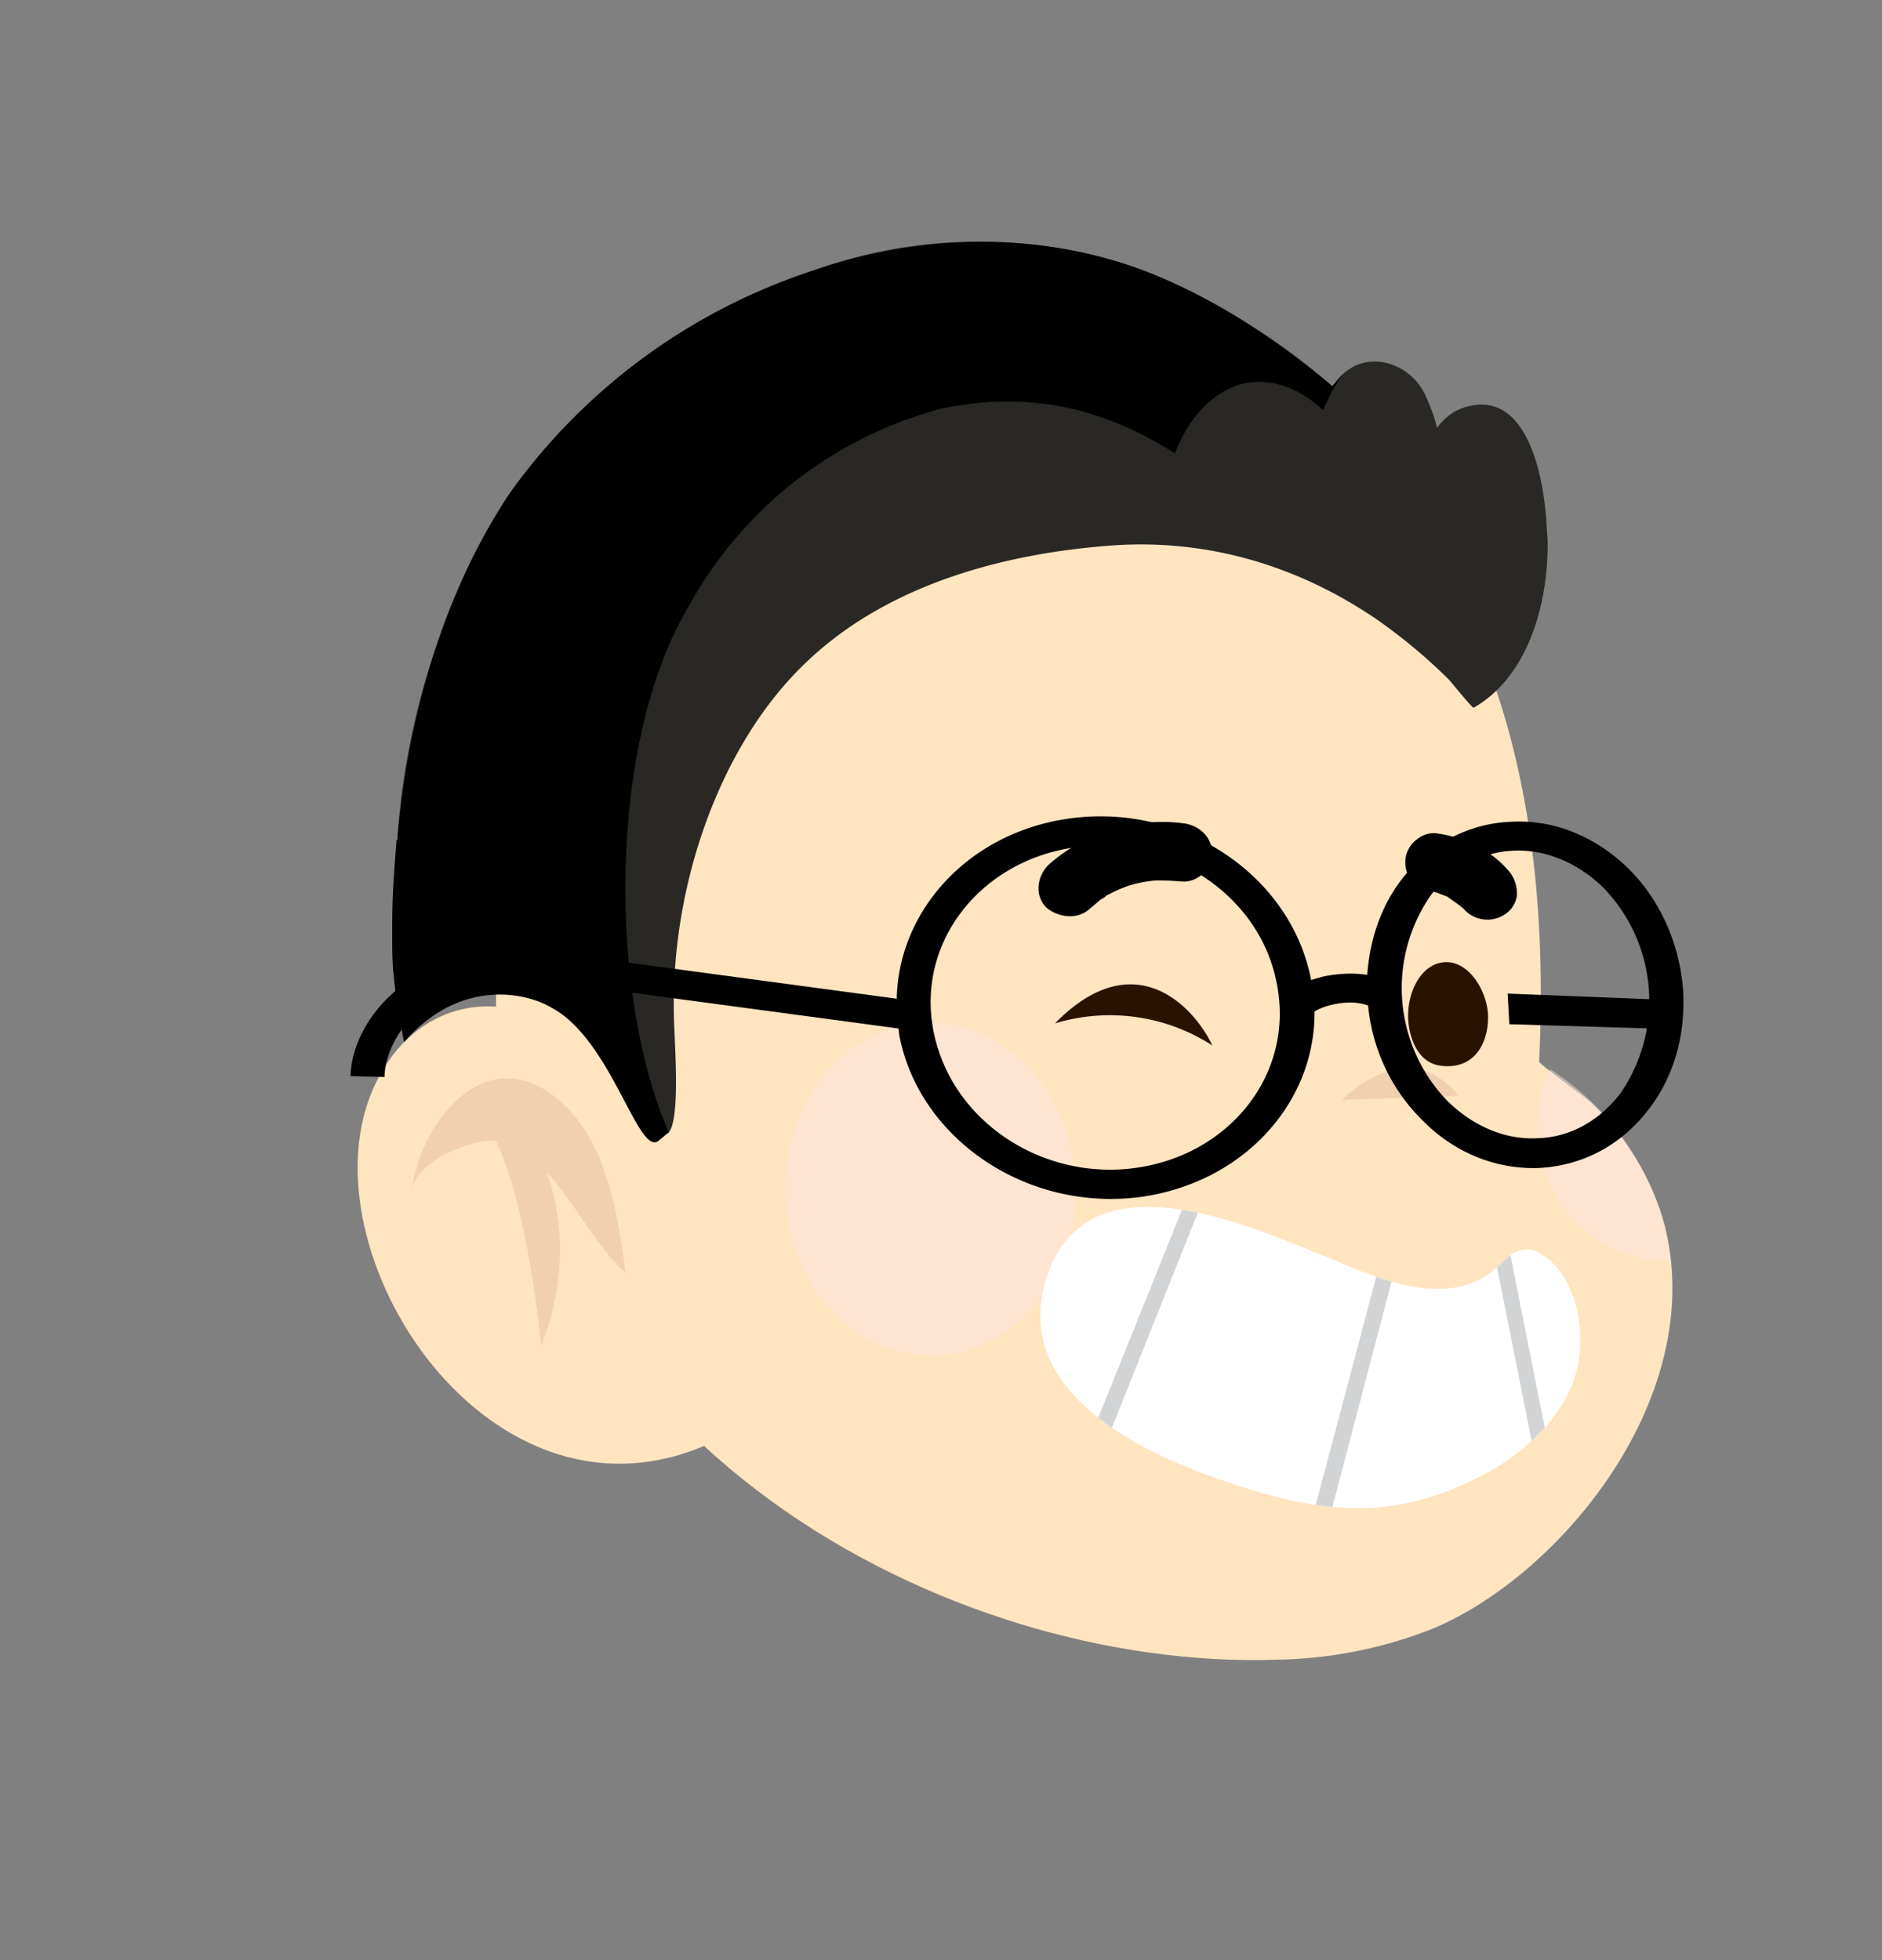 <svg width="2212" height="2304" fill="none" xmlns="http://www.w3.org/2000/svg"><rect width="100%" height="100%" fill="#808080" stroke="none"/><path d="M1357 410s489 82 452 838c0 3 56 43 61 48 39 38 72 88 87 146 51 207-133 420-282 476-56 21-115 32-174 33-384 13-892-252-918-768v-56c2-98 24-193 57-282 0 0 213-575 717-435z" fill="#FFE4C0"/><path d="M1822 1257c-6 14-12 32-13 42-7 44 6 90 30 122a153 153 0 00124 61 310 310 0 00-141-225zM1130 1589c92-23 150-126 130-232-20-105-111-173-203-150-92 22-150 126-130 232 20 105 111 172 203 150z" fill="#FFE7E2" opacity=".5"/><path opacity=".3" d="M1577 1293s77-80 137-5z" fill="#CBA284"/><path d="M854 1687c-265 143-497-204-418-401 51-127 193-138 273-25 48 67 85 153 106 235" fill="#FFE4C0"/><path opacity=".3" d="M642 1377c33 36 60 90 93 119-6-50-15-104-37-149-23-46-65-83-108-79-54 4-99 71-106 132 4-36 73-62 99-59 39 82 53 242 53 242 35-91 22-163 6-206z" fill="#CBA284"/><path d="M1425 1229a222 222 0 00-185-26c92-94 162-22 185 26zM1749 1196c0 29-15 61-54 57-32-3-40-40-40-59 0-32 18-63 45-63 28 0 49 36 49 65z" fill="#2A1200"/><path d="M1392 968c-57-8-118 11-160 49-13 13-16 35-3 49 13 12 36 16 51 3l13-11c1-1 6-3 7-5l2-1a166 166 0 0125-11l7-2a171 171 0 0124-4h11l18 1c18 3 37-13 38-31 0-19-13-34-33-37zM1775 1026c-20-25-51-41-84-46-9-2-19 1-26 7-7 5-12 14-13 22-1 9 1 19 7 26 7 7 15 11 24 13l5 1 13 5 14 10 5 4a37 37 0 0050 6c7-5 12-13 13-22 0-9-2-18-8-26z" fill="#000"/><path d="M1818 622c-3-67-25-166-97-143-13 4-24 13-32 24-3-13-8-26-14-39-17-36-62-51-92-28-7 5-12 11-17 18a777 777 0 00-230-139 573 573 0 00-413 16 708 708 0 00-324 249 872 872 0 00-132 407c-4 42-6 84-6 127l1 28c34-84 170-67 170-67l78 96c19 26 40 186 64 167l11-6c16-13 7-116 7-140-3-154 55-315 151-409 97-96 238-133 367-142 109-7 214 23 308 87 30 21 59 45 85 71 2 2 27 33 29 33 63-36 88-120 87-197l-1-13z" fill="#292825"/><path d="M1336 315c83 30 159 80 230 139l13-14c-10 12-17 27-24 42-28-26-65-41-101-29-34 12-59 43-73 80-83-53-171-74-273-53a477 477 0 00-298 232c-95 157-96 454-24 619l-12 10c-24 19-55-118-125-156-31-19-109-35-174 40-14-67-14-98-14-133 0-41 2-63 5-104l1-1c13-146 54-290 132-407a708 708 0 01363-264c121-40 253-44 374-1z" fill="#000"/><path d="M1686 1515c29 1 57-7 81-32 13-13 26-20 44-9 43 26 54 93 42 138-13 48-52 88-96 114-120 69-212 53-335 9-97-35-227-105-194-226 41-149 218-78 317-37 43 17 93 42 141 43z" fill="#fff"/><mask id="a" maskUnits="userSpaceOnUse" x="1222" y="1418" width="636" height="355"><path d="M1686 1515c29 1 57-7 81-32 13-13 26-20 44-9 43 26 54 93 42 138-13 48-52 88-96 114-120 69-212 53-335 9-97-35-227-105-194-226 41-149 218-78 317-37 43 17 93 42 141 43z" fill="#fff"/></mask><g mask="url(#a)"><path fill-rule="evenodd" clip-rule="evenodd" d="M1285 1681l126-313 17 7-125 313-18-7zm258 101l87-328 18 5-86 328-19-5zm259-79l-48-241 18-3 48 241-18 3z" fill="#D1D3D4"/></g><path fill-rule="evenodd" clip-rule="evenodd" d="M1973 1210l-199-6-2-36 202 8-1 34z" fill="#000"/><path fill-rule="evenodd" clip-rule="evenodd" d="M1264 996c-110 15-187 110-167 215 20 106 127 177 237 162 111-15 187-110 167-215-19-106-127-176-237-162zm-210 178c2-104 85-196 204-212 135-18 260 69 283 190l14-4c14-3 33-5 52-2 3-43 17-82 41-113 30-38 75-65 128-67 54-3 102 20 138 55 36 36 59 85 64 140 4 55-11 106-41 144-30 39-74 65-128 68-53 2-102-20-137-56-35-34-59-82-64-135-14-5-29-4-42-1-9 2-16 5-21 8 1 107-83 201-204 218-135 18-261-69-284-190l-1-8-350-47c-65-8-131-5-179 8-49 14-75 65-75 96l-40-1c1-52 46-111 102-127s128-18 198-10l342 46zm628-122a191 191 0 0020 243c30 29 67 45 105 43 38-1 72-20 97-52a191 191 0 00-20-243c-30-29-68-45-106-43-37 2-72 20-96 52z" fill="#000"/></svg>
